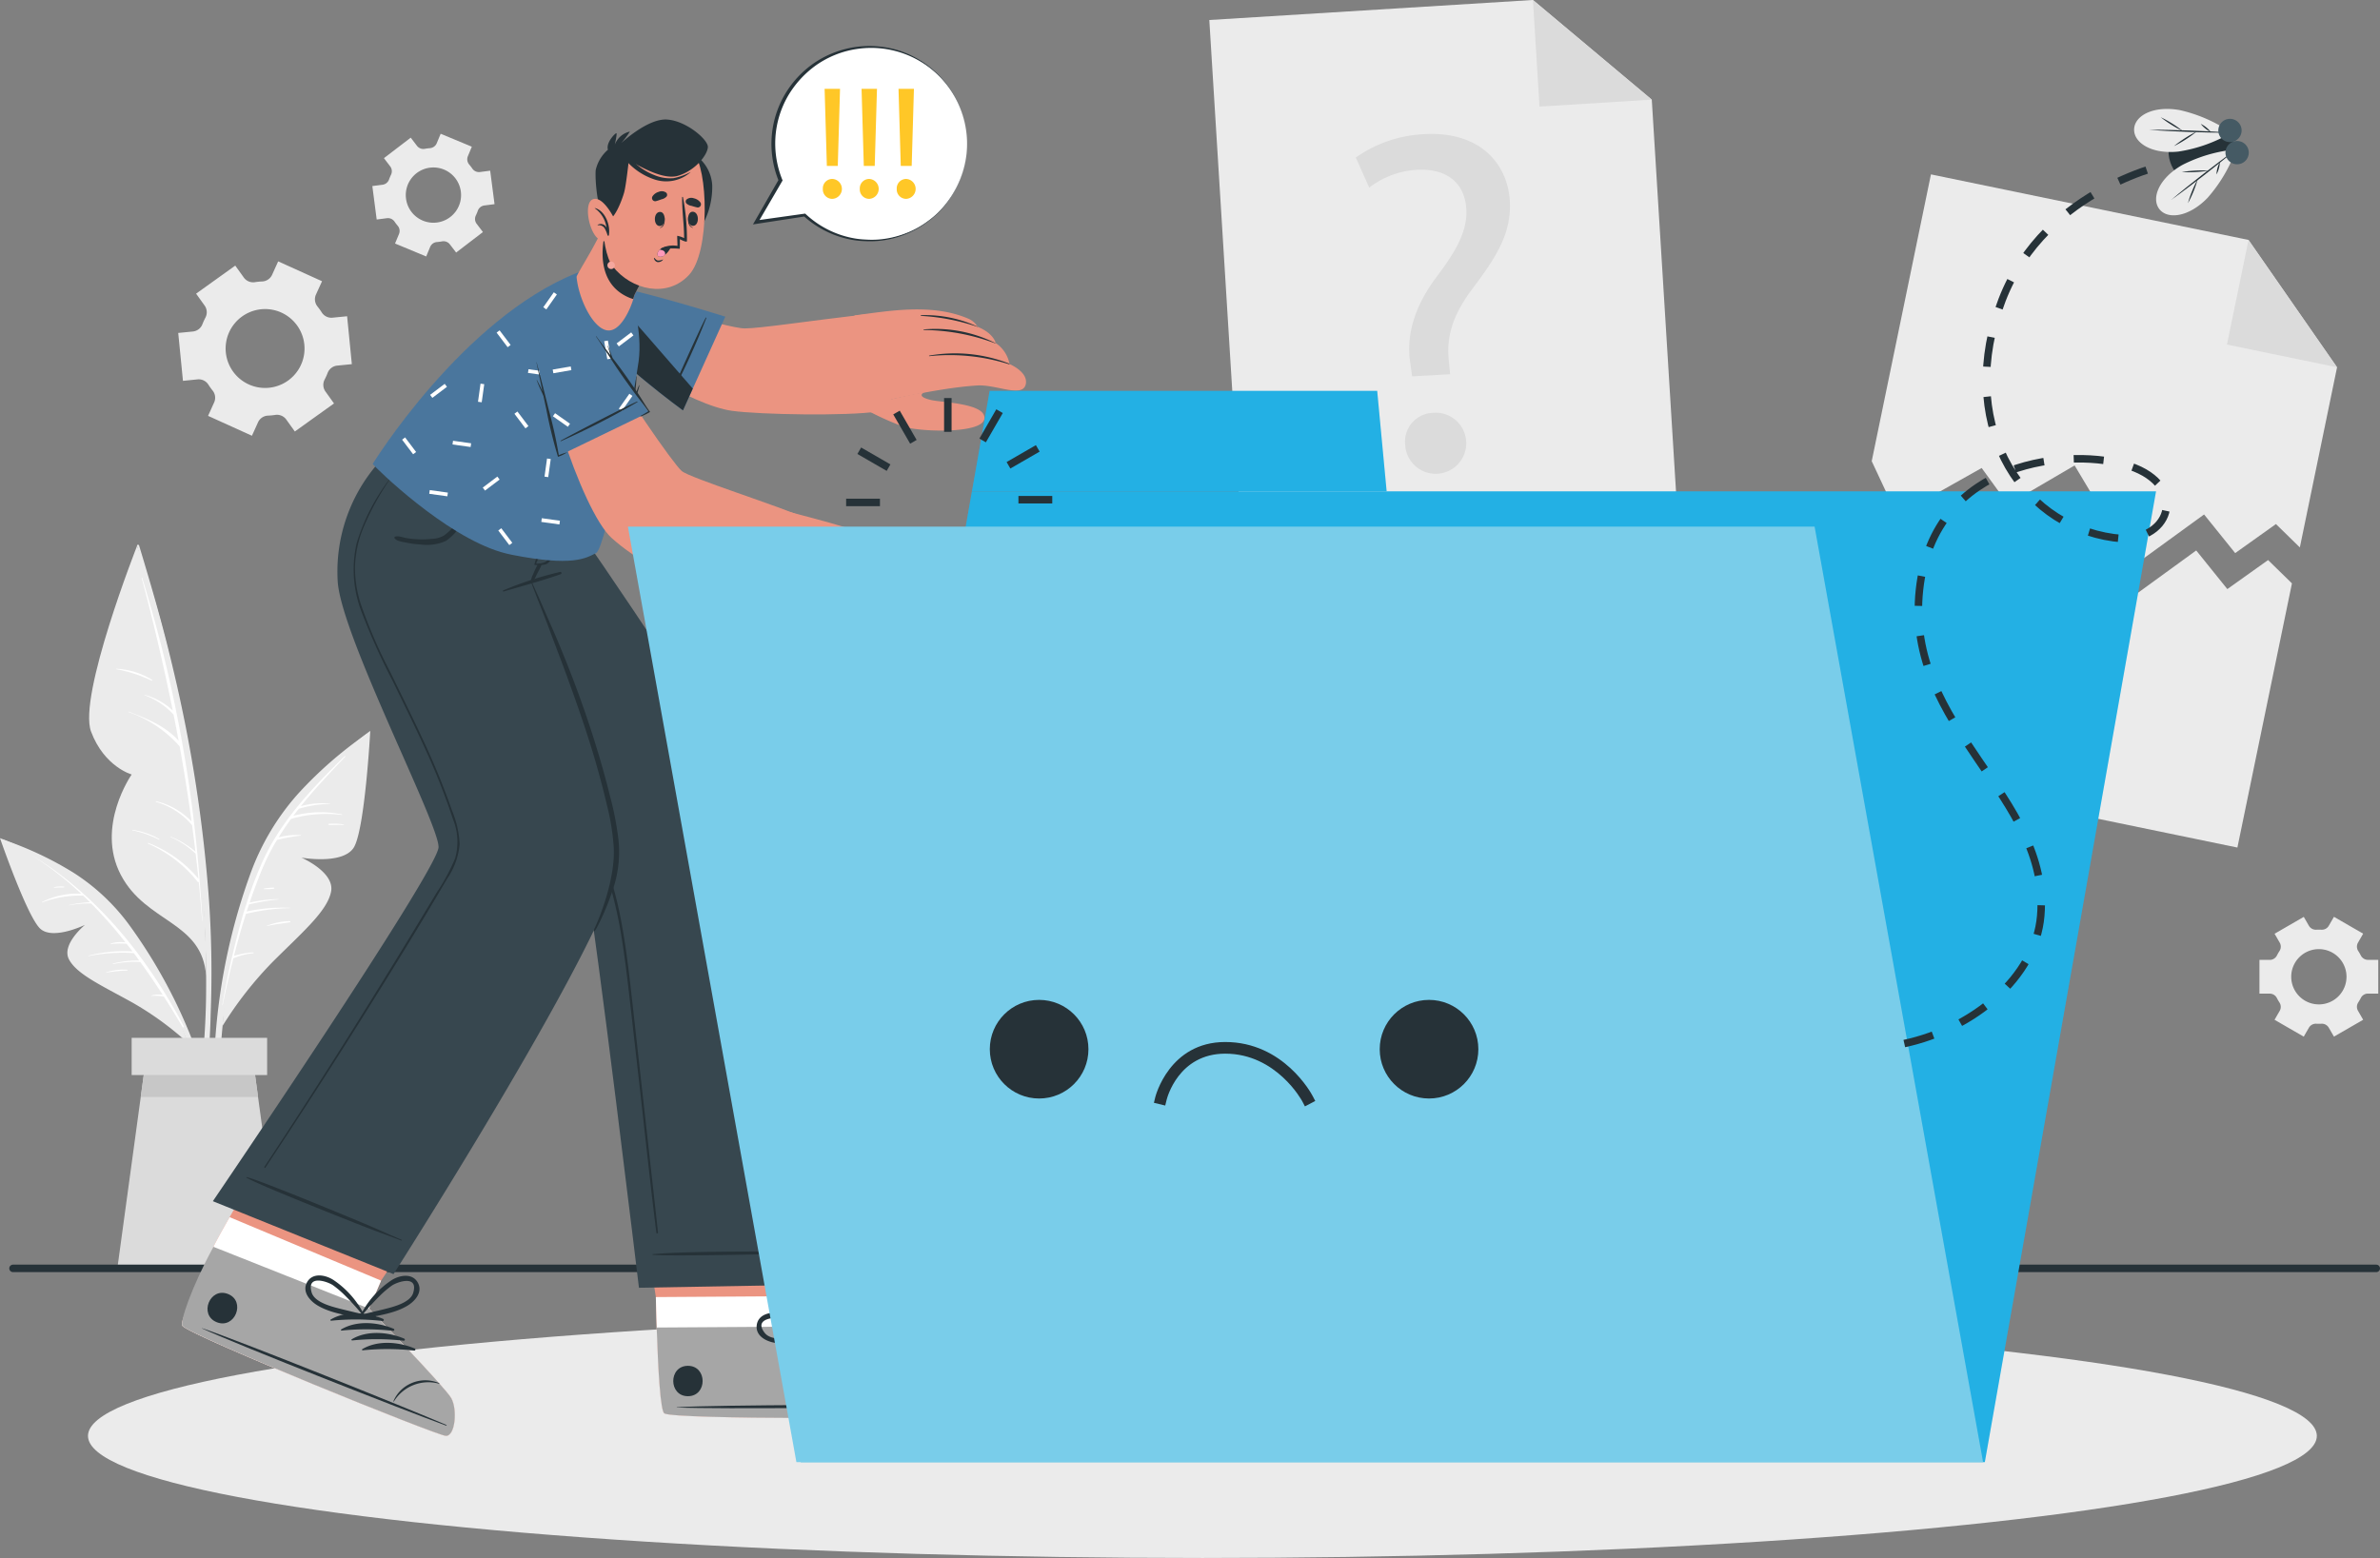 <svg xmlns="http://www.w3.org/2000/svg" width="317.809" height="208.098" viewBox="0 0 317.809 208.098">
  <rect x="0" y="0" width="317.809" height="208.098" fill="#808080" stroke="none"/>
  <g id="Group_20263" data-name="Group 20263" transform="translate(-566.559 -402.904)">
    <g id="Background_Complete" data-name="Background Complete" transform="translate(566.559 402.904)">
      <g id="Group_1" data-name="Group 1" transform="translate(241.656 23.302)">
        <path id="Path_1" data-name="Path 1" d="M609.359,126.4l-4.967,24.051L601.2,147.33l-5.441,3.878-4.155-5.159-9.324,6.778L574.316,139.5l-8.887,5.2-3.523-4.859-11.283,6.357-3.4-7.267,7.909-38.306,42.4,8.754Z" transform="translate(-538.942 -100.634)" fill="#ebebeb"/>
        <path id="Path_2" data-name="Path 2" d="M641.5,117.5l11.822,17.005-14.706-3.036Z" transform="translate(-582.901 -108.749)" fill="#dbdbdb"/>
        <path id="Path_3" data-name="Path 3" d="M595.657,195.215,588.373,230.5l-57.11-11.788,7.229-35.007,3.4,7.267,11.284-6.357,3.523,4.859,8.887-5.2,7.963,13.322,9.324-6.778,4.155,5.159,5.44-3.878Z" transform="translate(-531.262 -140.595)" fill="#ebebeb"/>
      </g>
      <g id="Group_3" data-name="Group 3" transform="translate(161.481 0)">
        <path id="Path_4" data-name="Path 4" d="M439.6,129.521l-58.2,3.6-4.624-74.715,43.216-2.674,15.868,13.309Z" transform="translate(-376.774 -55.734)" fill="#ebebeb"/>
        <path id="Path_5" data-name="Path 5" d="M460.045,55.734l15.868,13.309-14.987.928Z" transform="translate(-416.83 -55.734)" fill="#dbdbdb"/>
        <g id="Group_2" data-name="Group 2" transform="translate(19.567 17.893)">
          <path id="Path_6" data-name="Path 6" d="M421.992,122.588l-.225-1.685c-.587-3.493.37-7.4,3.405-11.487,2.736-3.614,4.221-6.244,4.057-9.173-.186-3.32-2.392-5.417-6.5-5.252a11.587,11.587,0,0,0-6.461,2.386l-1.792-4.014a17.094,17.094,0,0,1,9.162-3.125c7.486-.419,11.129,4.013,11.407,8.96.248,4.427-2.047,7.754-4.963,11.64-2.674,3.545-3.555,6.467-3.175,9.776l.16,1.689Zm-.922,9.193a3.855,3.855,0,0,1,3.676-4.319,4.08,4.08,0,1,1-3.676,4.319Z" transform="translate(-414.478 -90.211)" fill="#dbdbdb"/>
        </g>
      </g>
      <g id="Group_4" data-name="Group 4" transform="translate(23.809 17.866)">
        <path id="Path_7" data-name="Path 7" d="M130.691,125.652,124.834,123l-.812,1.794a1.529,1.529,0,0,1-1.335.89,8.883,8.883,0,0,0-.958.094,1.527,1.527,0,0,1-1.479-.612l-1.147-1.6-5.23,3.747,1.146,1.6a1.528,1.528,0,0,1,.1,1.6,8.952,8.952,0,0,0-.4.876,1.527,1.527,0,0,1-1.271.978l-1.96.193.632,6.4,1.966-.2a1.531,1.531,0,0,1,1.435.717c.085.133.173.263.266.392s.187.255.285.377a1.526,1.526,0,0,1,.218,1.582l-.818,1.807,5.857,2.656.816-1.8a1.528,1.528,0,0,1,1.336-.888,9.072,9.072,0,0,0,.953-.092,1.527,1.527,0,0,1,1.478.612l1.147,1.6,5.23-3.746-1.147-1.6a1.529,1.529,0,0,1-.1-1.6,8.887,8.887,0,0,0,.394-.873,1.529,1.529,0,0,1,1.271-.979l1.964-.195-.632-6.4-1.965.194a1.527,1.527,0,0,1-1.43-.716q-.128-.2-.268-.395t-.285-.378a1.531,1.531,0,0,1-.218-1.59Zm-3.322,5.921a5.268,5.268,0,1,1-7.35-1.217A5.264,5.264,0,0,1,127.368,131.573Z" transform="translate(-111.497 -105.955)" fill="#ebebeb"/>
        <path id="Path_8" data-name="Path 8" d="M652.9,291.713l-3.9,2.252.69,1.194a1.069,1.069,0,0,1-.038,1.123,6.214,6.214,0,0,0-.337.584,1.072,1.072,0,0,1-.952.592H646.98v4.507h1.379a1.072,1.072,0,0,1,.952.592,6.209,6.209,0,0,0,.337.584,1.069,1.069,0,0,1,.038,1.123l-.69,1.194,3.9,2.252.691-1.2a1.073,1.073,0,0,1,.994-.525q.165.009.332.008c.11,0,.221,0,.331-.008a1.069,1.069,0,0,1,.99.522l.695,1.2,3.9-2.252-.69-1.2a1.07,1.07,0,0,1,.039-1.123,6.3,6.3,0,0,0,.336-.581,1.071,1.071,0,0,1,.952-.592h1.379v-4.507h-1.379a1.071,1.071,0,0,1-.952-.591,6.17,6.17,0,0,0-.336-.581,1.071,1.071,0,0,1-.039-1.124l.69-1.2-3.9-2.252-.691,1.2a1.069,1.069,0,0,1-.991.523c-.11-.006-.222-.008-.334-.008s-.222,0-.332.008a1.074,1.074,0,0,1-.995-.524Zm2.017,4.308a3.691,3.691,0,1,1-3.693,3.689A3.688,3.688,0,0,1,654.915,296.021Z" transform="translate(-369.078 -187.112)" fill="#ebebeb"/>
        <path id="Path_9" data-name="Path 9" d="M166.55,90.681l-3.579,2.737.838,1.1a1.072,1.072,0,0,1,.107,1.118,6.238,6.238,0,0,0-.259.622,1.07,1.07,0,0,1-.867.71l-1.368.178.582,4.469,1.368-.178a1.071,1.071,0,0,1,1.02.464,6.233,6.233,0,0,0,.409.536,1.07,1.07,0,0,1,.183,1.109l-.53,1.274,4.16,1.729.53-1.279a1.073,1.073,0,0,1,.918-.648q.164-.013.33-.035t.328-.051a1.068,1.068,0,0,1,1.049.389l.844,1.1,3.579-2.737-.84-1.1a1.071,1.071,0,0,1-.106-1.119,6.117,6.117,0,0,0,.258-.62,1.072,1.072,0,0,1,.868-.709l1.368-.178-.582-4.469-1.368.178a1.072,1.072,0,0,1-1.02-.464,6.19,6.19,0,0,0-.408-.532,1.07,1.07,0,0,1-.184-1.109l.53-1.277-4.16-1.729-.531,1.277a1.071,1.071,0,0,1-.915.647c-.11.008-.221.02-.332.035s-.22.031-.328.051a1.073,1.073,0,0,1-1.054-.392Zm2.555,4.012a3.691,3.691,0,1,1-3.185,4.135A3.688,3.688,0,0,1,169.105,94.692Z" transform="translate(-135.512 -90.16)" fill="#ebebeb"/>
      </g>
      <g id="Group_10" data-name="Group 10" transform="translate(0 72.761)">
        <g id="Group_5" data-name="Group 5" transform="translate(11.902)">
          <path id="Path_10" data-name="Path 10" d="M110.706,258.652a141.981,141.981,0,0,0-.207-15.068,191.893,191.893,0,0,0-4.721-30.7c-1.316-5.681-2.937-11.266-4.626-16.845-.051-.168-.32-.121-.273.055,5.223,19.666,9.508,39.962,9.213,60.406-.082,5.722-.745,11.341-1.288,17.026-.015.152.236.213.27.057A85.429,85.429,0,0,0,110.706,258.652Z" transform="translate(-94.48 -195.935)" fill="#ebebeb"/>
          <path id="Path_11" data-name="Path 11" d="M94.953,196.242s-7.912,20.083-6.141,24.8,5.423,5.728,5.423,5.728-4.841,6.912-1.458,13.394,10.9,6.176,11.4,13.526C104.177,253.693,104.6,222.96,94.953,196.242Z" transform="translate(-88.554 -196.083)" fill="#ebebeb"/>
          <path id="Path_12" data-name="Path 12" d="M108.173,244.926a.155.155,0,0,0-.008-.105,183.943,183.943,0,0,0-7.675-40.4c-.012-.039-.076-.026-.065.014q2.351,8.812,4.154,17.72a8.738,8.738,0,0,0-3.777-2.106.022.022,0,0,0-.015.04,10,10,0,0,1,3.9,2.606q.347,1.745.673,3.494c-1.768-1.976-4.221-2.957-6.674-3.889a.029.029,0,0,0-.019.054,16.118,16.118,0,0,1,6.832,4.583q.905,5,1.589,10.032a9.567,9.567,0,0,0-4.719-2.7c-.055-.013-.086.068-.03.084a9.967,9.967,0,0,1,4.785,3.065.132.132,0,0,0,.03.022q.237,1.77.447,3.545a12.184,12.184,0,0,0-3.307-1.994c-.032-.013-.049.037-.018.05a11.374,11.374,0,0,1,3.312,2.192c.014.013.028.011.042.017.132,1.125.263,2.25.377,3.377a16.076,16.076,0,0,0-6.711-4.792c-.052-.02-.078.059-.029.081A17.485,17.485,0,0,1,107.883,245a.147.147,0,0,0,.167.052q.256,2.592.451,5.193c0,.023.041.026.039,0Q108.39,247.587,108.173,244.926Z" transform="translate(-93.41 -200.005)" fill="#fff"/>
          <path id="Path_13" data-name="Path 13" d="M100.315,229.335a9.893,9.893,0,0,0-4.754-1.482c-.039,0-.043.054,0,.06a18.829,18.829,0,0,1,4.7,1.535C100.325,229.477,100.374,229.376,100.315,229.335Z" transform="translate(-91.909 -211.288)" fill="#fff"/>
          <path id="Path_14" data-name="Path 14" d="M103.261,270.548a10.01,10.01,0,0,0-3.568-1.22c-.044-.007-.047.06,0,.067a13.376,13.376,0,0,1,3.53,1.238C103.267,270.657,103.307,270.576,103.261,270.548Z" transform="translate(-93.895 -231.238)" fill="#fff"/>
        </g>
        <g id="Group_6" data-name="Group 6" transform="translate(28.553 24.863)">
          <path id="Path_15" data-name="Path 15" d="M141.013,244.632a53.762,53.762,0,0,0-9.158,8.006,32.882,32.882,0,0,0-6.423,10.892,81.428,81.428,0,0,0-4.784,26.05,63.27,63.27,0,0,0,1.411,14.65.139.139,0,0,0,.273-.051,82.167,82.167,0,0,1,.144-25.609c1.36-8.308,3.494-17.347,8.776-24.1,2.876-3.677,6.461-6.569,10.005-9.558C141.443,244.756,141.2,244.5,141.013,244.632Z" transform="translate(-120.638 -244.204)" fill="#ebebeb"/>
          <path id="Path_16" data-name="Path 16" d="M122.9,283.236a49.227,49.227,0,0,1,6.676-8.533c3.958-3.957,7.292-6.77,7.806-9.387s-3.965-4.545-3.965-4.545,5.478.983,6.977-1.315,2.222-15.613,2.222-15.613-9.965,7.115-14.608,17.088S122.9,283.236,122.9,283.236Z" transform="translate(-121.726 -243.843)" fill="#ebebeb"/>
          <path id="Path_17" data-name="Path 17" d="M139.126,250.373c-4.193,4.118-8.413,8.507-10.882,13.917a53.424,53.424,0,0,0-2.2,5.738s0,.006,0,.009c-.127.394-.256.786-.376,1.183a.148.148,0,0,0-.02.064,112.946,112.946,0,0,0-2.83,12.3c-.005.027.035.04.04.013.43-2.077.9-4.175,1.432-6.267a.147.147,0,0,0,.059-.011,8.718,8.718,0,0,1,2.615-.664c.06-.005.055-.109-.006-.106a9.807,9.807,0,0,0-2.587.472c.483-1.885,1.008-3.766,1.6-5.62a27.814,27.814,0,0,1,5.91-.773c.02,0,.024-.031,0-.032a22.346,22.346,0,0,0-5.811.493c.1-.318.21-.634.316-.951a29.919,29.919,0,0,1,3.933-.666c.024,0,.022-.043,0-.043a19.094,19.094,0,0,0-3.851.468c.542-1.6,1.128-3.185,1.778-4.726a28.632,28.632,0,0,1,1.881-3.653,24.066,24.066,0,0,1,3.19-.569c.031,0,.027-.051,0-.053a8.6,8.6,0,0,0-2.983.295c.524-.847,1.075-1.676,1.664-2.479h0a16.866,16.866,0,0,1,6.786-.525c.039.007.054-.059.015-.069a14.288,14.288,0,0,0-6.5.186c.236-.314.478-.624.722-.933a14.826,14.826,0,0,1,4.175-.656.023.023,0,0,0,0-.046,10.9,10.9,0,0,0-3.893.346c1.848-2.3,3.888-4.451,5.906-6.583C139.3,250.333,139.226,250.276,139.126,250.373Z" transform="translate(-121.684 -246.96)" fill="#fff"/>
          <path id="Path_18" data-name="Path 18" d="M152.143,267.815a9.1,9.1,0,0,0-1.981-.069.072.072,0,0,0,.007.141c.656.019,1.311-.03,1.968.006A.039.039,0,0,0,152.143,267.815Z" transform="translate(-134.812 -255.326)" fill="#fff"/>
          <path id="Path_19" data-name="Path 19" d="M137.354,292.8a8.978,8.978,0,0,0-3.071.617c-.024.009-.01.049.015.044,1.015-.241,2.04-.339,3.065-.509A.077.077,0,0,0,137.354,292.8Z" transform="translate(-127.195 -267.39)" fill="#fff"/>
          <path id="Path_20" data-name="Path 20" d="M134.833,284.194a6.513,6.513,0,0,0-1.3.118.04.04,0,0,0,0,.078,6.541,6.541,0,0,0,1.306-.061A.068.068,0,0,0,134.833,284.194Z" transform="translate(-126.824 -263.251)" fill="#fff"/>
        </g>
        <g id="Group_7" data-name="Group 7" transform="translate(0 39.193)">
          <path id="Path_21" data-name="Path 21" d="M66.407,271.884a45.273,45.273,0,0,1,9.262,4.362,27.677,27.677,0,0,1,7.716,7.331,68.521,68.521,0,0,1,9.893,19.976,53.274,53.274,0,0,1,2.245,12.182.117.117,0,0,1-.234.021,69.177,69.177,0,0,0-6.035-20.691c-3.021-6.409-6.838-13.231-12.672-17.474a56.186,56.186,0,0,0-10.307-5.423C66.088,272.083,66.22,271.819,66.407,271.884Z" transform="translate(-65.891 -271.657)" fill="#ebebeb"/>
          <path id="Path_22" data-name="Path 22" d="M90.681,298.779a41.474,41.474,0,0,0-7.375-5.363c-4.118-2.288-7.466-3.793-8.487-5.792s2.158-4.594,2.158-4.594-4.206,2.062-5.95.548-5.407-12.122-5.407-12.122,9.709,3.454,15.772,10.452S90.681,298.779,90.681,298.779Z" transform="translate(-65.62 -271.456)" fill="#ebebeb"/>
          <path id="Path_23" data-name="Path 23" d="M94.194,298.753c-4.856-9.114-11.335-17.36-20.214-22.8a0,0,0,0,0,0,.006,44.607,44.607,0,0,1,6.5,5.085,10.291,10.291,0,0,0-5.22,1.1.03.03,0,0,0,.026.055,14.3,14.3,0,0,1,5.371-.908.108.108,0,0,0,.061-.023q.473.448.934.909a16.517,16.517,0,0,0-2.789.37.02.02,0,0,0,.008.038,14.251,14.251,0,0,1,2.946-.243,60.986,60.986,0,0,1,4.579,5.2,4.657,4.657,0,0,0-1.95.142.038.038,0,0,0,.014.074,10.43,10.43,0,0,1,2.082-.029c.266.338.535.674.8,1.017a18.834,18.834,0,0,0-5.893.573.023.023,0,0,0,.009.045,23.727,23.727,0,0,1,6.052-.393c.248.328.482.666.725,1a12.779,12.779,0,0,0-3.508.4c-.044.011-.032.08.013.07a13.419,13.419,0,0,1,3.631-.283c1.045,1.439,2.045,2.91,3.006,4.4a3.277,3.277,0,0,0-1.539.092.022.022,0,0,0,.008.043,6.7,6.7,0,0,1,1.666.078q1.3,2.019,2.5,4.073C94.072,298.96,94.258,298.873,94.194,298.753Z" transform="translate(-69.639 -273.618)" fill="#fff"/>
          <path id="Path_24" data-name="Path 24" d="M95.75,305.3a7.532,7.532,0,0,0-2.821.345c-.026.008-.02.047.008.042a21.827,21.827,0,0,1,2.805-.288A.05.05,0,0,0,95.75,305.3Z" transform="translate(-78.749 -287.725)" fill="#fff"/>
          <path id="Path_25" data-name="Path 25" d="M80.827,283.9a4.84,4.84,0,0,0-1.3.076c-.051.008-.035.082.015.077.428-.046.85-.03,1.278-.042A.055.055,0,0,0,80.827,283.9Z" transform="translate(-72.294 -277.433)" fill="#fff"/>
        </g>
        <g id="Group_9" data-name="Group 9" transform="translate(15.668 65.861)">
          <g id="Group_8" data-name="Group 8" transform="translate(0 2.036)">
            <path id="Path_26" data-name="Path 26" d="M117.726,355.524H95.81l3.125-22.891.8-5.869H113.8l.8,5.869Z" transform="translate(-95.81 -326.764)" fill="#dbdbdb"/>
            <path id="Path_27" data-name="Path 27" d="M117.5,332.633H101.831l.8-5.869H116.7Z" transform="translate(-98.706 -326.764)" fill="#c7c7c7"/>
          </g>
          <rect id="Rectangle_1" data-name="Rectangle 1" width="18.092" height="4.971" transform="translate(1.912)" fill="#dbdbdb"/>
        </g>
      </g>
    </g>
    <g id="Floor" transform="translate(568.295 572.321)">
      <line id="Line_1" data-name="Line 1" x2="315.573" transform="translate(0)" fill="none" stroke="#263238" stroke-linecap="round" stroke-linejoin="round" stroke-width="1"/>
    </g>
    <g id="Shadow" transform="translate(578.308 578.39)">
      <g id="Group_14" data-name="Group 14" transform="translate(0 0)">
        <ellipse id="Ellipse_981" data-name="Ellipse 981" cx="148.812" cy="16.306" rx="148.812" ry="16.306" fill="#ebebeb"/>
      </g>
    </g>
    <g id="Character" transform="translate(590.867 418.862)">
      <g id="Group_57" data-name="Group 57" transform="translate(0 0)">
        <g id="Group_30" data-name="Group 30" transform="translate(0 43.853)">
          <g id="Group_21" data-name="Group 21" transform="translate(26.395 9.456)">
            <g id="Group_18" data-name="Group 18" transform="translate(34.062 85.34)">
              <path id="Path_2093" data-name="Path 2093" d="M270.106,388.126c-1.21.41-35.884.531-37.209-.3-.5-.312-.817-5.362-1.021-11.473-.044-1.32-.082-2.683-.112-4.067l-2.812-18.494,23.18-.149,2.188,18.5-.089,4.069s13.3,5.891,14.652,6.959S271.316,387.716,270.106,388.126Z" transform="translate(-228.952 -353.643)" fill="#eb9481"/>
              <path id="Path_2094" data-name="Path 2094" d="M272.712,405.271c-1.21.41-35.884.531-37.209-.3-.612-.383-.947-7.757-1.133-15.54l22.556-.145-.089,4.069s13.3,5.891,14.652,6.959S273.923,404.862,272.712,405.271Z" transform="translate(-231.558 -370.789)" fill="#fff"/>
              <g id="Group_17" data-name="Group 17" transform="translate(2.924 16.516)">
                <path id="Path_2095" data-name="Path 2095" d="M272.816,409.043c-1.21.41-35.884.531-37.209-.3-.5-.312-.817-5.362-1.021-11.473l22.355-.143s13.3,5.891,14.652,6.959S274.026,408.633,272.816,409.043Z" transform="translate(-234.586 -391.076)" fill="#a6a6a6"/>
                <g id="Group_16" data-name="Group 16" transform="translate(2.217)">
                  <g id="Group_15" data-name="Group 15" transform="translate(0 6.621)">
                    <path id="Path_2096" data-name="Path 2096" d="M274.787,417.363c-5.813-.122-29.271-.067-35.026.254-.047,0-.047.035,0,.037,5.759.247,29.215,0,35.026-.2C274.91,417.454,274.909,417.365,274.787,417.363Z" transform="translate(-239.276 -407.402)" fill="#263238"/>
                    <path id="Path_2097" data-name="Path 2097" d="M297.175,408.145a4.67,4.67,0,0,0-3.472,1.432,4.524,4.524,0,0,0-1.288,3.108c0,.034.065.035.07,0a5.4,5.4,0,0,1,4.69-4.466A.037.037,0,0,0,297.175,408.145Z" transform="translate(-264.619 -402.995)" fill="#263238"/>
                    <path id="Path_2098" data-name="Path 2098" d="M276.008,398.226c-2.327-.024-5.021.806-6.46,2.714-.056.074.05.152.119.116a32.169,32.169,0,0,1,6.382-2.544A.146.146,0,0,0,276.008,398.226Z" transform="translate(-253.614 -398.225)" fill="#263238"/>
                    <path id="Path_2099" data-name="Path 2099" d="M279.474,399.563c-2.327-.024-5.021.807-6.46,2.714-.056.074.05.152.119.116a32.152,32.152,0,0,1,6.382-2.545A.146.146,0,0,0,279.474,399.563Z" transform="translate(-255.28 -398.868)" fill="#263238"/>
                    <path id="Path_2100" data-name="Path 2100" d="M282.939,400.9c-2.327-.024-5.021.806-6.46,2.714-.056.074.05.152.119.116a32.17,32.17,0,0,1,6.382-2.545A.146.146,0,0,0,282.939,400.9Z" transform="translate(-256.947 -399.511)" fill="#263238"/>
                    <path id="Path_2101" data-name="Path 2101" d="M286.4,402.237c-2.327-.024-5.021.807-6.46,2.714-.056.074.05.152.119.116a32.129,32.129,0,0,1,6.382-2.544A.146.146,0,0,0,286.4,402.237Z" transform="translate(-258.614 -400.154)" fill="#263238"/>
                    <path id="Path_2102" data-name="Path 2102" d="M240.8,407.259c-2.61.017-2.589,4.073.026,4.057S243.419,407.242,240.8,407.259Z" transform="translate(-238.858 -402.571)" fill="#263238"/>
                  </g>
                  <path id="Path_2103" data-name="Path 2103" d="M281.736,385.872c-1.181-.973-2.661-.013-3.384,1a12.207,12.207,0,0,0-2.094,5.956.062.062,0,0,0,.073.066.284.284,0,0,0,.419.186c1.652-1.152,3.562-2.178,4.811-3.8C282.292,388.335,282.853,386.792,281.736,385.872Zm-2.837,4.955c-.8.586-1.622,1.129-2.4,1.745a36.506,36.506,0,0,1,1.3-3.452,13.128,13.128,0,0,1,.844-1.573c.5-.77,2.779-2.722,3.02-.193C281.8,388.75,279.851,390.128,278.9,390.827Z" transform="translate(-256.849 -385.468)" fill="#263238"/>
                  <path id="Path_2104" data-name="Path 2104" d="M262.808,397.627c2.027.3,4.114-.28,6.1-.6a.283.283,0,0,0,.173-.424.061.061,0,0,0,.007-.1,12.208,12.208,0,0,0-5.638-2.842c-1.226-.231-2.958.1-3.135,1.623C260.151,396.726,261.625,397.449,262.808,397.627Zm-1.41-1.319c-1.581-1.99,1.413-2.161,2.31-1.955a13.093,13.093,0,0,1,1.7.548,36.513,36.513,0,0,1,3.33,1.587c-.987.095-1.957.274-2.939.405C264.627,397.05,262.27,397.405,261.4,396.307Z" transform="translate(-249.175 -389.38)" fill="#263238"/>
                </g>
              </g>
            </g>
            <g id="Group_20" data-name="Group 20">
              <path id="Path_2105" data-name="Path 2105" d="M163.318,189.2s26.919,45.794,27.64,49.009c1.108,4.94,6.979,53.732,6.979,53.732l28.01-.5s-4.827-43.019-9.4-57.191c-3.293-10.208-27.05-44.065-27.05-44.065Z" transform="translate(-163.318 -189.203)" fill="#37474f"/>
              <g id="Group_19" data-name="Group 19" transform="translate(4.499 4.179)">
                <path id="Path_2106" data-name="Path 2106" d="M257.156,377.882c-4.023-.029-18.276-.189-23.63.31-.041,0-.04.072,0,.077,1.843.265,19.611-.147,23.631-.276A.056.056,0,1,0,257.156,377.882Z" transform="translate(-201.575 -284.119)" fill="#263238"/>
                <path id="Path_2107" data-name="Path 2107" d="M172.083,197.279c1.764,2.767,3.625,5.476,5.428,8.218s3.6,5.492,5.377,8.255q5.319,8.283,10.39,16.717a50.981,50.981,0,0,1,4.2,8.163,49.915,49.915,0,0,1,2.363,8.789c.549,3.006.91,6.041,1.252,9.075q.545,4.846,1.082,9.693l2.214,19.833q.136,1.217.261,2.434c.012.119-.2.143-.216.023-.824-6.569-1.509-13.158-2.258-19.736l-1.118-9.824c-.347-3.045-.676-6.093-1.148-9.123a60.326,60.326,0,0,0-1.973-8.818,42.518,42.518,0,0,0-3.872-8.57c-3.246-5.6-6.681-11.1-10.117-16.589-3.466-5.535-6.96-11.056-10.585-16.494-.447-.672-.9-1.339-1.363-2C171.96,197.274,172.049,197.225,172.083,197.279Z" transform="translate(-171.988 -197.255)" fill="#263238"/>
              </g>
            </g>
          </g>
          <g id="Group_29" data-name="Group 29">
            <g id="Group_25" data-name="Group 25" transform="translate(0 87.231)">
              <path id="Path_2108" data-name="Path 2108" d="M147.678,383.815c-1.277-.078-34.25-13.438-35.169-14.7a.461.461,0,0,1-.05-.244c.006-1.134,2.289-5.1,4.2-10.31.12-.333.97-1.878,2.152-3.962,3.247-5.723,8.992-15.529,8.992-15.529l21.552,8.564-10.316,15.443-1.606,3.737s10.115,10.453,10.969,11.949S148.95,383.888,147.678,383.815Z" transform="translate(-112.458 -339.066)" fill="#eb9481"/>
              <path id="Path_2109" data-name="Path 2109" d="M147.678,398.208c-1.277-.078-34.25-13.438-35.169-14.7a.461.461,0,0,1-.05-.244c.006-1.134,2.289-5.1,4.2-10.31.12-.333.97-1.878,2.152-3.962l20.229,8.477-1.606,3.737s10.115,10.453,10.969,11.949S148.95,398.281,147.678,398.208Z" transform="translate(-112.458 -353.459)" fill="#fff"/>
              <g id="Group_24" data-name="Group 24" transform="translate(0 19.492)">
                <path id="Path_2110" data-name="Path 2110" d="M147.676,401.879c-1.276-.074-34.25-13.436-35.167-14.7-.35-.478,1.124-4.982,4.145-10.551l20.777,8.253s10.115,10.45,10.972,11.947S148.951,401.953,147.676,401.879Z" transform="translate(-112.459 -376.625)" fill="#a6a6a6"/>
                <g id="Group_23" data-name="Group 23" transform="translate(2.668 3.828)">
                  <g id="Group_22" data-name="Group 22" transform="translate(0 2.319)">
                    <path id="Path_2111" data-name="Path 2111" d="M150.2,410.485c-5.342-2.294-27.108-11.043-32.563-12.9-.044-.015-.056.015-.014.034,5.246,2.39,27.081,10.962,32.541,12.959C150.283,410.616,150.316,410.534,150.2,410.485Z" transform="translate(-117.6 -392.851)" fill="#263238"/>
                    <path id="Path_2112" data-name="Path 2112" d="M172.951,411.366a4.668,4.668,0,0,0-3.755.024,4.526,4.526,0,0,0-2.36,2.4c-.011.033.047.057.065.026a5.4,5.4,0,0,1,6.024-2.38A.036.036,0,0,0,172.951,411.366Z" transform="translate(-141.283 -399.3)" fill="#263238"/>
                    <path id="Path_2113" data-name="Path 2113" d="M157.667,394.482c-2.148-.9-4.957-1.136-7.006.093-.079.047-.011.159.066.152a32.18,32.18,0,0,1,6.871.036A.146.146,0,0,0,157.667,394.482Z" transform="translate(-133.486 -391)" fill="#263238"/>
                    <path id="Path_2114" data-name="Path 2114" d="M160.378,397.022c-2.148-.9-4.957-1.136-7.007.092-.079.048-.01.16.067.152a32.171,32.171,0,0,1,6.87.036A.146.146,0,0,0,160.378,397.022Z" transform="translate(-134.79 -392.222)" fill="#263238"/>
                    <path id="Path_2115" data-name="Path 2115" d="M163.089,399.561c-2.148-.9-4.957-1.136-7.007.092-.079.048-.01.16.067.153a32.142,32.142,0,0,1,6.87.036A.146.146,0,0,0,163.089,399.561Z" transform="translate(-136.094 -393.444)" fill="#263238"/>
                    <path id="Path_2116" data-name="Path 2116" d="M165.8,402.1c-2.148-.9-4.957-1.136-7.006.093-.079.047-.011.159.067.152a32.176,32.176,0,0,1,6.87.036A.146.146,0,0,0,165.8,402.1Z" transform="translate(-137.398 -394.665)" fill="#263238"/>
                    <path id="Path_2117" data-name="Path 2117" d="M121.747,388.626c-2.426-.964-3.927,2.8-1.5,3.77S124.178,389.591,121.747,388.626Z" transform="translate(-118.28 -388.47)" fill="#263238"/>
                  </g>
                  <path id="Path_2118" data-name="Path 2118" d="M166.007,385.018c-.73-1.345-2.462-1.01-3.513-.339a12.208,12.208,0,0,0-4.175,4.737.061.061,0,0,0,.043.089c-.016.173.115.376.319.33,1.964-.447,4.119-.682,5.886-1.719C165.6,387.509,166.7,386.29,166.007,385.018Zm-4.489,3.529c-.961.243-1.927.438-2.878.717a36.524,36.524,0,0,1,2.5-2.712,13.16,13.16,0,0,1,1.373-1.141c.755-.526,3.6-1.481,2.871.954C164.983,387.708,162.663,388.256,161.519,388.547Z" transform="translate(-137.183 -384.045)" fill="#263238"/>
                  <path id="Path_2119" data-name="Path 2119" d="M145.841,388.022c1.765,1.042,3.919,1.284,5.881,1.738.2.047.335-.156.32-.329a.061.061,0,0,0,.043-.089,12.2,12.2,0,0,0-4.161-4.749c-1.049-.675-2.78-1.014-3.514.328C143.715,386.191,144.81,387.414,145.841,388.022Zm-.811-1.752c-.719-2.438,2.12-1.473,2.874-.946a13.165,13.165,0,0,1,1.369,1.145,36.518,36.518,0,0,1,2.491,2.72c-.95-.282-1.916-.48-2.876-.726C147.744,388.169,145.425,387.615,145.029,386.27Z" transform="translate(-130.391 -384.001)" fill="#263238"/>
                </g>
              </g>
            </g>
            <g id="Group_28" data-name="Group 28" transform="translate(4.117)">
              <path id="Path_2120" data-name="Path 2120" d="M144.514,281.355l-24.125-9.741s29.912-43.98,30.133-47.254c.2-2.9-12.942-28.132-13.46-35.486a21.96,21.96,0,0,1,7.462-17.891l24.887,10.579a21.673,21.673,0,0,1-6.764,6.541s12.763,29.167,12.039,38.135C173.959,235.254,144.514,281.355,144.514,281.355Z" transform="translate(-120.39 -170.983)" fill="#37474f"/>
              <g id="Group_27" data-name="Group 27" transform="translate(4.471 2.132)">
                <path id="Path_2121" data-name="Path 2121" d="M149.731,367.06c-3.489-1.5-2.466-1.119-5.972-2.58-1.715-.715-12.992-5.4-14.708-5.789a.04.04,0,0,0-.029.072c1.5.919,12.857,5.409,14.586,6.091,3.533,1.393,2.534.954,6.082,2.308A.055.055,0,0,0,149.731,367.06Z" transform="translate(-129.006 -263.408)" fill="#263238"/>
                <g id="Group_26" data-name="Group 26" transform="translate(34.251 8.729)">
                  <path id="Path_2122" data-name="Path 2122" d="M202.637,202.939a46.869,46.869,0,0,0-7.58,2.458.08.08,0,0,0,.052.151c2.544-.743,5.131-1.437,7.629-2.314A.156.156,0,0,0,202.637,202.939Z" transform="translate(-195.004 -197.214)" fill="#263238"/>
                  <path id="Path_2123" data-name="Path 2123" d="M203.127,200.854a11.1,11.1,0,0,0-.639,1.333,3.066,3.066,0,0,0-.327,1.118c0,.075.1.093.147.047a3.956,3.956,0,0,0,.625-1.054c.212-.411.433-.818.632-1.234C203.7,200.788,203.278,200.59,203.127,200.854Z" transform="translate(-198.447 -196.154)" fill="#263238"/>
                  <path id="Path_2124" data-name="Path 2124" d="M203.881,194.273c.153-.383.306-.765.467-1.145s.361-.781.5-1.184c.021-.064.122-.021.1.043-.152.384-.251.792-.373,1.187s-.252.79-.383,1.183c-.244.732-.542,1.459-.857,2.166a2.721,2.721,0,0,0,1.2-.208,2.156,2.156,0,0,0,.843-1.013c.219-.429.421-.867.647-1.291a9.146,9.146,0,0,0,.69-1.444c.021-.064.12-.021.1.043a16.672,16.672,0,0,1-1.326,3.069c-.229.38-.415.776-.837.925a3.5,3.5,0,0,1-1.42.095c-.058.016-.133-.021-.113-.092A24.372,24.372,0,0,1,203.881,194.273Z" transform="translate(-198.899 -191.912)" fill="#263238"/>
                </g>
                <path id="Path_2125" data-name="Path 2125" d="M202.476,205.773c.884,1.875,1.662,3.743,2.489,5.612.808,1.826,1.564,3.672,2.3,5.529,1.484,3.751,2.814,7.57,3.98,11.431q.866,2.866,1.589,5.773a42.08,42.08,0,0,1,1.152,5.9,15.588,15.588,0,0,1-.5,5.915,34.274,34.274,0,0,1-2.2,5.515c-.541,1.123-.727.971-.465.4.743-1.607,2.688-6.48,2.547-10.576a30.638,30.638,0,0,0-.92-5.843c-.456-1.961-.971-3.907-1.532-5.839-1.105-3.808-2.418-7.54-3.769-11.266-.757-2.088-1.569-4.154-2.337-6.238-.774-2.1-1.571-3.988-2.43-6.279A.05.05,0,0,1,202.476,205.773Z" transform="translate(-164.3 -189.836)" fill="#263238"/>
                <path id="Path_2126" data-name="Path 2126" d="M167.189,189.048c.432-.16,1.032.1,1.472.179a12.717,12.717,0,0,0,3.406.114,3.65,3.65,0,0,0,1.624-.429,8.153,8.153,0,0,0,2.07-2.2,12.6,12.6,0,0,0,1.615-2.834c.022-.061.11-.019.091.041-.182.578-.317,1.161-.547,1.727a10.948,10.948,0,0,1-.8,1.53,6.57,6.57,0,0,1-2.149,2.437,6.23,6.23,0,0,1-3.407.473,12.962,12.962,0,0,1-1.922-.256c-.457-.1-1.225-.169-1.516-.571A.141.141,0,0,1,167.189,189.048Z" transform="translate(-147.331 -179.304)" fill="#263238"/>
                <path id="Path_2127" data-name="Path 2127" d="M133.645,268.992q5.948-9,11.679-18.145,5.747-9.166,11.3-18.449a25.78,25.78,0,0,0,2.483-4.6,8,8,0,0,0-.294-5.249,88.519,88.519,0,0,0-3.7-9.364c-1.391-3.066-2.889-6.082-4.363-9.109a87.738,87.738,0,0,1-4.126-9.169,15.688,15.688,0,0,1-.649-9.265,27.019,27.019,0,0,1,4.372-8.485c.481-.686.97-1.365,1.453-2.049.037-.052.116.011.077.063a36.177,36.177,0,0,0-5.142,8.759,15.14,15.14,0,0,0-1,4.906,15.851,15.851,0,0,0,.784,5.017,66.114,66.114,0,0,0,3.953,9.107c1.468,3.031,2.975,6.042,4.39,9.1a96.823,96.823,0,0,1,3.85,9.4,13.215,13.215,0,0,1,1,4.453,9.7,9.7,0,0,1-1.664,4.6c-3.608,6.153-7.353,12.229-11.145,18.27q-5.709,9.1-11.629,18.057-.745,1.13-1.494,2.259C133.719,269.2,133.584,269.085,133.645,268.992Z" transform="translate(-131.23 -175.092)" fill="#263238"/>
              </g>
            </g>
          </g>
        </g>
        <g id="Group_56" data-name="Group 56" transform="translate(25.453)">
          <g id="Group_34" data-name="Group 34" transform="translate(27.555 22.075)">
            <path id="Path_2128" data-name="Path 2128" d="M216.939,133.825c2.246,4.931,13.593,11.725,18.908,12.455,3.823.525,15.434.706,19.415.1,4.663-.713,1.1-13.3-1.657-12.98-7.576.886-14.01,1.872-16.033,1.872-2.469,0-15.835-4.29-17.445-4.893C216.187,128.9,215.665,131.029,216.939,133.825Z" transform="translate(-215.426 -129.44)" fill="#eb9481"/>
            <g id="Group_32" data-name="Group 32">
              <g id="Group_31" data-name="Group 31">
                <path id="Path_2129" data-name="Path 2129" d="M216.181,134.709c2.843,4.208,12.3,11.088,12.3,11.088l1.311-2.907,4.342-9.609s-8.682-2.74-14.4-3.96a12.6,12.6,0,0,0-2.044-.291C214.045,128.833,213.729,131.089,216.181,134.709Z" transform="translate(-214.598 -129.018)" fill="#4a769d"/>
              </g>
              <path id="Path_2130" data-name="Path 2130" d="M216.181,134.709c2.843,4.208,12.3,11.088,12.3,11.088l1.311-2.907c-3.525-4.092-8.967-10.294-12.1-13.86C214.045,128.833,213.729,131.089,216.181,134.709Z" transform="translate(-214.598 -129.018)" fill="#263238"/>
              <path id="Path_2131" data-name="Path 2131" d="M238.057,147.911c.72-1.766,3.93-8.892,4.727-10.387.056-.1.134-.1.09.02a105.135,105.135,0,0,1-4.747,10.391C238.108,147.977,238.039,147.956,238.057,147.911Z" transform="translate(-225.881 -133.075)" fill="#263238"/>
            </g>
            <g id="Group_33" data-name="Group 33" transform="translate(36.79 3.295)">
              <path id="Path_2132" data-name="Path 2132" d="M285.487,136.17c4.612-.605,10.316-1.639,15.146.412a2.6,2.6,0,0,1,1.291,1.108c2.181.881,2.42,2.175,2.42,2.175a4.318,4.318,0,0,1,1.843,2.8s2.55,1.062,2.164,2.709c-.427,1.849-3.924,0-6.471.153-5.834.36-14.026,2.5-15.7,2.774Z" transform="translate(-285.487 -135.367)" fill="#eb9481"/>
              <path id="Path_2133" data-name="Path 2133" d="M304.723,147.05a26.269,26.269,0,0,1,10.629,1.089.046.046,0,0,0,.028-.087,19.874,19.874,0,0,0-10.662-1.081C304.637,146.987,304.637,147.053,304.723,147.05Z" transform="translate(-294.709 -140.809)" fill="#263238"/>
              <path id="Path_2134" data-name="Path 2134" d="M303.3,140.544a27.692,27.692,0,0,1,9.554,1.8c.016.005.031-.02.014-.029a17.836,17.836,0,0,0-9.566-1.852C303.2,140.471,303.193,140.542,303.3,140.544Z" transform="translate(-294.019 -137.793)" fill="#263238"/>
              <path id="Path_2135" data-name="Path 2135" d="M302.613,136.948a28.012,28.012,0,0,1,7.493,1.463c.017.005.03-.022.012-.029a16.7,16.7,0,0,0-7.514-1.533C302.5,136.846,302.5,136.942,302.613,136.948Z" transform="translate(-293.684 -136.08)" fill="#263238"/>
              <path id="Path_2136" data-name="Path 2136" d="M295.522,156.636c-.741.348-.564.74.854,1.068,1.434.336,7.309.425,7.1,2.477s-8.516,1.8-10.836,1.069a38.623,38.623,0,0,1-5.816-2.717C288.453,158.257,292.337,157.215,295.522,156.636Z" transform="translate(-286.131 -145.598)" fill="#eb9481"/>
            </g>
          </g>
          <g id="Group_37" data-name="Group 37" transform="translate(0 20.276)">
            <path id="Path_2137" data-name="Path 2137" d="M227.8,152.585c-.036.886-.123,1.789-.248,2.684.012-.032.026-.063.038-.1.173-.467.341-.947.551-1.4.011-.024.053-.018.048.011a7.72,7.72,0,0,1-.449,1.444c-.089.221-.18.441-.276.66-.064.4-.135.795-.216,1.184-.153.742-.854,3.9-1.014,4.433-.034.113-.167.087-.159-.038.038-.581.626-3.869.745-4.614a40.525,40.525,0,0,1,.925-4.284C227.757,152.538,227.8,152.554,227.8,152.585Z" transform="translate(-192.564 -138.54)" fill="#263238"/>
            <g id="Group_36" data-name="Group 36">
              <path id="Path_2138" data-name="Path 2138" d="M191.331,163.189c-1.385.714-3.17,1.82-11.213.236-.5-.1-1.008-.226-1.515-.376-7.543-2.266-16.59-11.136-17.1-11.761,0,0,11.98-19.426,27.306-25.532,1.894-.755,5.03.7,6.766,2.512.62.647,1.965,5.413,1.449,9.276S192.725,162.482,191.331,163.189Z" transform="translate(-161.502 -125.552)" fill="#4a769d"/>
              <g id="Group_35" data-name="Group 35" transform="translate(4.132 2.517)">
                <line id="Line_2" data-name="Line 2" x1="0.337" y2="2.42" transform="translate(24.289 9.298)" fill="none" stroke="#fff" stroke-width="0.5"/>
                <line id="Line_3" data-name="Line 3" x1="0.337" y2="2.42" transform="translate(19.065 22.526)" fill="none" stroke="#fff" stroke-width="0.5"/>
                <line id="Line_4" data-name="Line 4" x1="0.337" y2="2.419" transform="translate(10.184 12.529)" fill="none" stroke="#fff" stroke-width="0.5"/>
                <line id="Line_5" data-name="Line 5" x1="0.337" y2="2.42" transform="translate(27.712 21.855)" fill="none" stroke="#fff" stroke-width="0.5"/>
                <line id="Line_6" data-name="Line 6" x2="2.42" y2="0.337" transform="translate(16.645 10.813)" fill="none" stroke="#fff" stroke-width="0.5"/>
                <line id="Line_7" data-name="Line 7" x2="2.419" y2="0.337" transform="translate(6.566 20.37)" fill="none" stroke="#fff" stroke-width="0.5"/>
                <line id="Line_8" data-name="Line 8" x2="2.42" y2="0.337" transform="translate(18.423 30.714)" fill="none" stroke="#fff" stroke-width="0.5"/>
                <line id="Line_9" data-name="Line 9" x2="2.42" y2="0.337" transform="translate(3.459 26.956)" fill="none" stroke="#fff" stroke-width="0.5"/>
                <line id="Line_10" data-name="Line 10" x2="2.419" y2="0.337" transform="translate(24.55)" fill="none" stroke="#fff" stroke-width="0.5"/>
                <line id="Line_11" data-name="Line 11" x1="1.949" y2="1.473" transform="translate(19.672 3.311)" fill="none" stroke="#fff" stroke-width="0.5"/>
                <line id="Line_12" data-name="Line 12" x1="1.949" y2="1.473" transform="translate(3.69 12.718)" fill="none" stroke="#fff" stroke-width="0.5"/>
                <line id="Line_13" data-name="Line 13" x1="1.949" y2="1.473" transform="translate(23.642 16.967)" fill="none" stroke="#fff" stroke-width="0.5"/>
                <line id="Line_14" data-name="Line 14" x1="1.949" y2="1.473" transform="translate(10.721 25.103)" fill="none" stroke="#fff" stroke-width="0.5"/>
                <line id="Line_15" data-name="Line 15" x1="1.949" y2="1.473" transform="translate(28.594 5.847)" fill="none" stroke="#fff" stroke-width="0.5"/>
                <line id="Line_16" data-name="Line 16" x1="1.473" y1="1.949" transform="translate(28.8 13.33)" fill="none" stroke="#fff" stroke-width="0.5"/>
                <line id="Line_17" data-name="Line 17" x1="1.473" y1="1.949" transform="translate(0 19.825)" fill="none" stroke="#fff" stroke-width="0.5"/>
                <line id="Line_18" data-name="Line 18" x1="1.473" y1="1.949" transform="translate(25.299 27.556)" fill="none" stroke="#fff" stroke-width="0.5"/>
                <line id="Line_19" data-name="Line 19" x1="1.473" y1="1.949" transform="translate(12.62 5.525)" fill="none" stroke="#fff" stroke-width="0.5"/>
                <line id="Line_20" data-name="Line 20" x1="1.473" y1="1.949" transform="translate(12.844 31.956)" fill="none" stroke="#fff" stroke-width="0.5"/>
                <line id="Line_21" data-name="Line 21" x1="1.473" y1="1.949" transform="translate(15 16.364)" fill="none" stroke="#fff" stroke-width="0.5"/>
              </g>
            </g>
          </g>
          <g id="Group_49" data-name="Group 49" transform="translate(27.23)">
            <g id="Group_39" data-name="Group 39" transform="translate(0 13.873)">
              <g id="Group_38" data-name="Group 38">
                <path id="Path_2139" data-name="Path 2139" d="M218,127.5c-1.953-.363-3.794-4.406-4.025-7.125-.015-.186.914-1.667,1.958-3.519.629-1.127,1.3-2.4,1.835-3.6.107-.248.748.578.748.578l1.39,1.063,4.6,3.524a20.963,20.963,0,0,0-2.769,4.3,2.987,2.987,0,0,0-.166.516c-.007.024-.013.054-.025.087C221.275,124.329,219.883,127.853,218,127.5Z" transform="translate(-213.971 -113.214)" fill="#eb9481"/>
              </g>
              <path id="Path_2140" data-name="Path 2140" d="M224.782,123.9c-.007.024-.013.054-.025.087a5.238,5.238,0,0,1-.794-.3c-5.029-2.357-2.811-9.1-2.811-9.1l1.969.974,4.6,3.524a20.962,20.962,0,0,0-2.769,4.3A2.985,2.985,0,0,0,224.782,123.9Z" transform="translate(-217.191 -113.875)" fill="#263238"/>
            </g>
            <g id="Group_48" data-name="Group 48" transform="translate(1.516)">
              <path id="Path_2141" data-name="Path 2141" d="M244.418,95.582a5.258,5.258,0,0,1,2.313,4.053,10.463,10.463,0,0,1-1.258,5.223C245.232,104.949,244.418,95.582,244.418,95.582Z" transform="translate(-230.133 -90.86)" fill="#263238"/>
              <g id="Group_40" data-name="Group 40" transform="translate(1.916 2.49)">
                <path id="Path_2142" data-name="Path 2142" d="M221.548,94.859c-1.382,2.727-1.311,11.314.414,13.527,2.5,3.208,7.319,4.313,10.227,1.142,2.819-3.074,2.53-14.263.536-16.349C229.787,90.107,223.589,90.83,221.548,94.859Z" transform="translate(-220.583 -91.28)" fill="#eb9481"/>
              </g>
              <path id="Path_2143" data-name="Path 2143" d="M222.87,124.012v0" transform="translate(-219.768 -104.534)" fill="none" stroke="#f5a79e" stroke-linecap="round" stroke-linejoin="round"/>
              <g id="Group_45" data-name="Group 45" transform="translate(8.55 9.59)">
                <g id="Group_41" data-name="Group 41" transform="translate(0.39 2.757)">
                  <path id="Path_2144" data-name="Path 2144" d="M236,111.427c-.005-.022-.045.029-.044.052.032.585-.03,1.26-.554,1.467-.017.006-.014.036.006.033C236.048,112.873,236.121,111.975,236,111.427Z" transform="translate(-234.729 -110.827)" fill="#263238"/>
                  <path id="Path_2145" data-name="Path 2145" d="M234.849,110.276c-.942-.049-.973,1.84-.1,1.886S235.639,110.318,234.849,110.276Z" transform="translate(-234.118 -110.275)" fill="#263238"/>
                </g>
                <g id="Group_42" data-name="Group 42" transform="translate(4.814 2.732)">
                  <path id="Path_2146" data-name="Path 2146" d="M242.688,111.385c0-.022.045.029.044.052-.027.585.039,1.26.565,1.462.017.006.014.035-.005.032C242.648,112.831,242.568,111.934,242.688,111.385Z" transform="translate(-242.641 -110.781)" fill="#263238"/>
                  <path id="Path_2147" data-name="Path 2147" d="M243.236,110.227c.942-.057.986,1.833.113,1.885S242.445,110.274,243.236,110.227Z" transform="translate(-242.656 -110.226)" fill="#263238"/>
                </g>
                <path id="Path_2148" data-name="Path 2148" d="M233.9,106.282a7.377,7.377,0,0,0,.736-.246,1.254,1.254,0,0,0,.7-.394.4.4,0,0,0-.057-.485.991.991,0,0,0-1-.118,1.455,1.455,0,0,0-.849.617A.426.426,0,0,0,233.9,106.282Z" transform="translate(-233.366 -104.962)" fill="#263238"/>
                <path id="Path_2149" data-name="Path 2149" d="M243.593,107.938a7.419,7.419,0,0,1-.748-.207,1.253,1.253,0,0,1-.722-.356.4.4,0,0,1,.031-.487.991.991,0,0,1,.989-.17,1.452,1.452,0,0,1,.88.57A.426.426,0,0,1,243.593,107.938Z" transform="translate(-237.545 -105.78)" fill="#263238"/>
                <path id="Path_2150" data-name="Path 2150" d="M233.941,122.108c.138.14.275.331.487.351a1.537,1.537,0,0,0,.632-.137.021.021,0,0,1,.025.031.788.788,0,0,1-.748.306.622.622,0,0,1-.452-.525C233.876,122.1,233.92,122.088,233.941,122.108Z" transform="translate(-233.615 -113.205)" fill="#263238"/>
                <g id="Group_43" data-name="Group 43" transform="translate(1.189 0.746)">
                  <path id="Path_2151" data-name="Path 2151" d="M238.193,112.054s.025.876-.019,1.283a8.547,8.547,0,0,0-2.389.086c-.185.04-.167-.11.047-.209a3.489,3.489,0,0,1,2.031-.269c.041-.109-.063-1.348,0-1.346a3.566,3.566,0,0,1,.9.31c0-1.826-.291-3.637-.263-5.456a.056.056,0,0,1,.109-.015,29.512,29.512,0,0,1,.532,5.864C239.153,112.539,238.348,112.141,238.193,112.054Z" transform="translate(-235.657 -106.399)" fill="#263238"/>
                </g>
                <g id="Group_44" data-name="Group 44" transform="translate(0.728 7.37)">
                  <path id="Path_2152" data-name="Path 2152" d="M236.6,119.166a2.625,2.625,0,0,1-1.09,1.3c-.785.318-1.054-.392-.253-1.02A2.529,2.529,0,0,1,236.6,119.166Z" transform="translate(-234.772 -119.163)" fill="#263238"/>
                  <path id="Path_2153" data-name="Path 2153" d="M235.781,120.715a1.059,1.059,0,0,1-.275.161c-.721.291-1.007-.285-.426-.867C235.475,120.04,235.906,120.185,235.781,120.715Z" transform="translate(-234.77 -119.57)" fill="#ff99ba"/>
                </g>
              </g>
              <g id="Group_46" data-name="Group 46" transform="translate(1.022)">
                <path id="Path_2154" data-name="Path 2154" d="M220.323,99.9c.949.291,2.041-2.562,2.349-3.66.272-.967.586-4.034.632-4.243s4.137,2.714,6.529,2.015,3.99-2.846,4.023-3.848-2.937-3.545-5.507-3.675-6.048,3.136-6.048,3.136a11.919,11.919,0,0,0,1.141-1.527,2.813,2.813,0,0,0-2.006,1.73s.329-1.484.2-1.512-1.416,1.244-1.125,2.208a5.076,5.076,0,0,0-1.631,2.71C218.747,94.649,219.208,99.555,220.323,99.9Z" transform="translate(-218.861 -86.483)" fill="#263238"/>
                <path id="Path_2155" data-name="Path 2155" d="M234.806,97.708a8.016,8.016,0,0,1-2.26.809,5.384,5.384,0,0,1-2.579-.414,8.139,8.139,0,0,1-2.262-1.338c-.6-.493-1.129-1.087-1.768-1.525-.16-.11-.345.12-.247.267a8.6,8.6,0,0,0,4.34,3.195,4.934,4.934,0,0,0,4.783-.975C234.823,97.72,234.818,97.7,234.806,97.708Z" transform="translate(-222.133 -90.681)" fill="#263238"/>
              </g>
              <g id="Group_47" data-name="Group 47" transform="translate(0 10.602)">
                <path id="Path_2156" data-name="Path 2156" d="M220.369,109.47s-1.472-2.99-2.8-2.505-.511,4.616.845,5.373a1.48,1.48,0,0,0,2.081-.485Z" transform="translate(-216.892 -106.911)" fill="#eb9481"/>
                <path id="Path_2157" data-name="Path 2157" d="M218.68,109.283a.02.02,0,0,0-.013.037,3.742,3.742,0,0,1,1.555,2.607.817.817,0,0,0-1.174-.406c-.029.015-.01.06.019.058a.91.91,0,0,1,.942.466,4.388,4.388,0,0,1,.351.874c.033.1.2.074.185-.035l0-.025C220.763,111.578,220.041,109.625,218.68,109.283Z" transform="translate(-217.741 -108.052)" fill="#263238"/>
              </g>
            </g>
          </g>
          <g id="Group_55" data-name="Group 55" transform="translate(21.464 23.025)">
            <g id="Group_52" data-name="Group 52" transform="translate(0.919 1.368)">
              <path id="Path_2158" data-name="Path 2158" d="M204.739,135.6c-1.015,5.879,5.333,25.689,9.42,29.389,6.078,5.5,17.315,9.121,21.387,10.3,1.774.513,6.684-11.975,4.889-12.8-3.846-1.761-15.792-5.488-16.917-6.445s-7.99-10.834-11.042-16.53C208.382,131.87,205.252,132.624,204.739,135.6Z" transform="translate(-204.63 -133.483)" fill="#eb9481"/>
              <g id="Group_51" data-name="Group 51" transform="translate(25.678 27.906)">
                <path id="Path_2159" data-name="Path 2159" d="M261.211,187.255s5.3,1.35,8.723,2.4c1.91.583,5.1,1.876,6.3,2.947,1.805,1.6,8.335,9.452,6.465,11.076-1.692,1.47-6.445-5.987-6.445-5.987s5.462,7.1,3.1,8.5-6.613-7.744-6.613-7.744,5.448,7.421,2.783,8.475c-2.014.8-6.329-7.265-6.329-7.265s4.638,6.411,2.6,7.32c-2.249,1-6.7-6.188-6.7-6.188-5.562,1.438-8.8-.154-10.966-1.56C253.609,198.882,261.211,187.255,261.211,187.255Z" transform="translate(-254.108 -187.255)" fill="#eb9481"/>
                <g id="Group_50" data-name="Group 50" transform="translate(14.137 7.848)">
                  <path id="Path_2160" data-name="Path 2160" d="M293.416,202.385c.672.811,1.357,1.627,1.954,2.495s1.165,1.757,1.678,2.677a17.975,17.975,0,0,1,1.659,3.768,38.752,38.752,0,0,0-3.581-6.289c-.6-.866-1.148-1.762-1.744-2.629C293.367,202.384,293.4,202.365,293.416,202.385Z" transform="translate(-287.136 -202.377)" fill="#263238"/>
                  <path id="Path_2161" data-name="Path 2161" d="M287.309,206.433a22.288,22.288,0,0,1,4.5,6.586c.039.1-.012.088-.068,0-.73-1.125-3.676-5.486-4.456-6.569C287.27,206.434,287.293,206.421,287.309,206.433Z" transform="translate(-284.201 -204.326)" fill="#263238"/>
                  <path id="Path_2162" data-name="Path 2162" d="M281.41,208.959a16.163,16.163,0,0,1,3.332,5.2c.039.094-.036.08-.09-.009-1.075-1.75-1.906-3.13-3.3-5.146C281.333,208.973,281.379,208.928,281.41,208.959Z" transform="translate(-281.349 -205.538)" fill="#263238"/>
                </g>
              </g>
            </g>
            <g id="Group_54" data-name="Group 54">
              <path id="Path_2163" data-name="Path 2163" d="M209.663,134.763c-4.739-6.7-7.57-4.217-6.62,3.057a116.684,116.684,0,0,0,3.273,14.908l11.958-5.792S212.7,139.052,209.663,134.763Z" transform="translate(-202.86 -130.848)" fill="#4a769d"/>
              <g id="Group_53" data-name="Group 53" transform="translate(1.525 0.203)">
                <line id="Line_22" data-name="Line 22" x2="0.418" y2="2.407" transform="translate(8.174 6.347)" fill="none" stroke="#fff" stroke-width="0.5"/>
                <line id="Line_23" data-name="Line 23" y1="0.418" x2="2.407" transform="translate(1.098 10.004)" fill="none" stroke="#fff" stroke-width="0.5"/>
                <line id="Line_24" data-name="Line 24" x1="1.407" y2="1.997" fill="none" stroke="#fff" stroke-width="0.5"/>
                <line id="Line_25" data-name="Line 25" x1="1.407" y2="1.997" transform="translate(10.09 13.552)" fill="none" stroke="#fff" stroke-width="0.5"/>
                <line id="Line_26" data-name="Line 26" x1="1.997" y1="1.407" transform="translate(1.226 16.21)" fill="none" stroke="#fff" stroke-width="0.5"/>
              </g>
              <path id="Path_2164" data-name="Path 2164" d="M219,142.27c.636.876,1.3,1.734,1.952,2.594-.167-.435-.311-.874-.44-1.323a.017.017,0,0,1,.032-.01c.133.345.28.683.407,1.03q.092.25.187.5l.042.106c.511.671,1.02,1.344,1.512,2.029.587.817,1.154,1.648,1.723,2.478.589.858,1.146,1.863,1.767,2.7a6.711,6.711,0,0,1-1.162.58c-.106.059-.179-.044-.065-.078s.985-.573,1-.584c-.569-.837-1.23-1.61-1.826-2.428s-1.188-1.626-1.763-2.454c-1.167-1.679-2.24-3.424-3.4-5.111C218.946,142.27,218.981,142.249,219,142.27Z" transform="translate(-210.604 -136.338)" fill="#263238"/>
              <path id="Path_2165" data-name="Path 2165" d="M203.716,151.344c.182.354.377.7.538,1.068.066.15.132.3.2.451q-.409-1.943-.805-3.889c0-.016.02-.023.024-.008.548,2.1,1.1,4.2,1.61,6.309a61.52,61.52,0,0,1,1.349,6.1,7.155,7.155,0,0,1,1.123-.379,5.334,5.334,0,0,1-1.233.6,63.57,63.57,0,0,1-1.557-6.349c-.13-.581-.251-1.164-.375-1.746-.134-.351-.3-.689-.458-1.03-.169-.361-.305-.738-.453-1.108C203.671,151.34,203.705,151.323,203.716,151.344Z" transform="translate(-203.239 -139.56)" fill="#263238"/>
              <path id="Path_2166" data-name="Path 2166" d="M209.868,164.311c1.661-.937,8.6-4.53,10.155-5.207.108-.047.164.008.059.071a105.1,105.1,0,0,1-10.173,5.2C209.866,164.395,209.826,164.335,209.868,164.311Z" transform="translate(-206.223 -144.432)" fill="#263238"/>
            </g>
          </g>
        </g>
      </g>
    </g>
    <g id="Folder" transform="translate(650.407 455.108)">
      <g id="Group_63" data-name="Group 63" transform="translate(0 0)">
        <g id="Group_60" data-name="Group 60" transform="translate(23.071)">
          <g id="Group_58" data-name="Group 58">
            <path id="Path_2167" data-name="Path 2167" d="M429.759,311.866H271.638L294.5,182.2h158.12Z" transform="translate(-271.638 -168.772)" fill="#27bbee"/>
            <path id="Path_2168" data-name="Path 2168" d="M369.811,156.325H318.062l-2.368,13.429h55.38Z" transform="translate(-292.83 -156.325)" fill="#27bbee"/>
          </g>
          <g id="Group_59" data-name="Group 59" opacity="0.1">
            <path id="Path_2169" data-name="Path 2169" d="M429.759,311.866H271.638L294.5,182.2h158.12Z" transform="translate(-271.638 -168.772)" fill="#004684"/>
            <path id="Path_2170" data-name="Path 2170" d="M369.811,156.325H318.062l-2.368,13.429h55.38Z" transform="translate(-292.83 -156.325)" fill="#004684"/>
          </g>
        </g>
        <g id="Group_61" data-name="Group 61" transform="translate(29.139 0.962)">
          <line id="Line_27" data-name="Line 27" y1="4.516" transform="translate(13.58)" fill="none" stroke="#263238" stroke-width="1"/>
          <line id="Line_28" data-name="Line 28" x1="2.258" y1="3.911" transform="translate(6.723 1.935)" fill="none" stroke="#263238" stroke-width="1"/>
          <line id="Line_29" data-name="Line 29" x1="3.911" y1="2.258" transform="translate(1.753 7.039)" fill="none" stroke="#263238" stroke-width="1"/>
          <line id="Line_30" data-name="Line 30" x1="4.516" transform="translate(0 13.944)" fill="none" stroke="#263238" stroke-width="1"/>
          <line id="Line_31" data-name="Line 31" x1="3.911" y2="2.258" transform="translate(1.935 18.543)" fill="none" stroke="#263238" stroke-width="1"/>
          <line id="Line_32" data-name="Line 32" x1="2.258" y2="3.911" transform="translate(7.039 21.86)" fill="none" stroke="#263238" stroke-width="1"/>
          <line id="Line_33" data-name="Line 33" y2="4.516" transform="translate(13.944 23.008)" fill="none" stroke="#263238" stroke-width="1"/>
          <line id="Line_34" data-name="Line 34" x2="2.258" y2="3.911" transform="translate(18.543 21.678)" fill="none" stroke="#263238" stroke-width="1"/>
          <line id="Line_35" data-name="Line 35" x2="3.911" y2="2.258" transform="translate(21.86 18.227)" fill="none" stroke="#263238" stroke-width="1"/>
          <line id="Line_36" data-name="Line 36" x2="4.516" transform="translate(23.008 13.58)" fill="none" stroke="#263238" stroke-width="1"/>
          <line id="Line_37" data-name="Line 37" y1="2.258" x2="3.911" transform="translate(21.678 6.723)" fill="none" stroke="#263238" stroke-width="1"/>
          <line id="Line_38" data-name="Line 38" y1="3.911" x2="2.258" transform="translate(18.227 1.753)" fill="none" stroke="#263238" stroke-width="1"/>
        </g>
        <path id="Path_2171" data-name="Path 2171" d="M408.143,316.229H249.682l-22.5-124.958H385.645Z" transform="translate(-227.184 -173.135)" fill="#79cdea"/>
        <g id="Group_62" data-name="Group 62" transform="translate(48.324 81.351)">
          <ellipse id="Ellipse_982" data-name="Ellipse 982" cx="6.586" cy="6.586" rx="6.586" ry="6.586" fill="#263238"/>
          <ellipse id="Ellipse_983" data-name="Ellipse 983" cx="6.586" cy="6.586" rx="6.586" ry="6.586" transform="translate(52.066 0)" fill="#263238"/>
          <path id="Path_2172" data-name="Path 2172" d="M382.689,332.518l-.361-.69c-.033-.062-3.436-6.352-10.282-6.352-6.244,0-7.766,5.922-7.828,6.174l-.185.755-1.51-.365.182-.755c.018-.074,1.855-7.365,9.341-7.365,7.8,0,11.507,6.892,11.66,7.186l.362.689Z" transform="translate(-340.609 -318.294)" fill="#263238"/>
        </g>
      </g>
    </g>
    <g id="Fly" transform="translate(820.85 417.454)">
      <g id="Group_69" data-name="Group 69" transform="translate(0 0)">
        <path id="Path_2173" data-name="Path 2173" d="M555.607,215.3c9.2-1.976,17.511-8.848,18.214-17.049,1.379-16.088-18.214-24.975-16.19-43.566,1.931-17.733,20.531-19,27.988-16.547,8.236,2.707,5.414,10.623-2.043,9.6-12.927-1.771-21.053-15.825-14.913-31.767,5.822-15.118,22.677-18.284,22.677-18.284" transform="translate(-555.607 -90.465)" fill="none" stroke="#263238" stroke-width="1" stroke-dasharray="4"/>
        <g id="Group_68" data-name="Group 68" transform="translate(30.683)">
          <path id="Path_2174" data-name="Path 2174" d="M632.273,89.981c-1.324-4.1-10.188-2.628-8.458,2.731S633.6,94.083,632.273,89.981Z" transform="translate(-618.992 -85.625)" fill="#263238"/>
          <g id="Group_65" data-name="Group 65">
            <path id="Path_2175" data-name="Path 2175" d="M614.731,86.472c.066-1.8,2.568-3.183,6.106-2.544a19.837,19.837,0,0,1,6.869,3.021,19.764,19.764,0,0,1-7.073,2.518C617.058,89.844,614.664,88.28,614.731,86.472Z" transform="translate(-614.729 -83.77)" fill="#ebebeb"/>
            <g id="Group_64" data-name="Group 64" transform="translate(1.973 1.11)">
              <path id="Path_2176" data-name="Path 2176" d="M629.535,89.52c-1.837.013-3.671-.049-5.505-.1-1.833-.079-3.667-.151-5.5-.3,1.837-.013,3.671.049,5.505.105C625.871,89.3,627.7,89.372,629.535,89.52Z" transform="translate(-618.532 -87.45)" fill="#263238"/>
              <path id="Path_2177" data-name="Path 2177" d="M621.583,85.908a14.622,14.622,0,0,1,1.518.836,14.4,14.4,0,0,1,1.415,1A14.27,14.27,0,0,1,623,86.908,14.471,14.471,0,0,1,621.583,85.908Z" transform="translate(-620 -85.908)" fill="#263238"/>
              <path id="Path_2178" data-name="Path 2178" d="M628.021,89.57a16.112,16.112,0,0,1-1.473,1.063,15.8,15.8,0,0,1-1.578.9,16.947,16.947,0,0,1,3.051-1.964Z" transform="translate(-621.629 -87.67)" fill="#263238"/>
              <path id="Path_2179" data-name="Path 2179" d="M631.877,87.618a3.868,3.868,0,0,1,1.342,1.082,3.648,3.648,0,0,1-.732-.466A3.7,3.7,0,0,1,631.877,87.618Z" transform="translate(-624.951 -86.731)" fill="#263238"/>
            </g>
          </g>
          <g id="Group_67" data-name="Group 67" transform="translate(2.938 5.404)">
            <path id="Path_2180" data-name="Path 2180" d="M620.825,102.158c1.105,1.42,3.945,1.079,6.441-1.508a19.826,19.826,0,0,0,3.805-6.468,19.766,19.766,0,0,0-7.209,2.095C620.741,98.061,619.714,100.73,620.825,102.158Z" transform="translate(-620.391 -94.182)" fill="#ebebeb"/>
            <g id="Group_66" data-name="Group 66" transform="translate(1.991)">
              <path id="Path_2181" data-name="Path 2181" d="M632.917,94.182c-1.5,1.064-2.949,2.186-4.4,3.3-1.441,1.136-2.886,2.267-4.285,3.458,1.5-1.063,2.949-2.186,4.4-3.3C630.073,96.5,631.518,95.373,632.917,94.182Z" transform="translate(-624.228 -94.182)" fill="#263238"/>
              <path id="Path_2182" data-name="Path 2182" d="M628.579,105.063a14.641,14.641,0,0,0,.743-1.565,14.477,14.477,0,0,0,.563-1.638,14.318,14.318,0,0,0-.743,1.565A14.552,14.552,0,0,0,628.579,105.063Z" transform="translate(-626.321 -97.875)" fill="#263238"/>
              <path id="Path_2183" data-name="Path 2183" d="M630.6,99.619a16.982,16.982,0,0,0-3.623.191,15.835,15.835,0,0,0,1.817,0A16.078,16.078,0,0,0,630.6,99.619Z" transform="translate(-625.548 -96.784)" fill="#263238"/>
              <path id="Path_2184" data-name="Path 2184" d="M635.93,99.084a3.674,3.674,0,0,0,.321-.805,3.616,3.616,0,0,0,.134-.857,3.628,3.628,0,0,0-.322.805A3.675,3.675,0,0,0,635.93,99.084Z" transform="translate(-629.857 -95.741)" fill="#263238"/>
            </g>
          </g>
          <path id="Path_2185" data-name="Path 2185" d="M638.434,89.351a1.555,1.555,0,1,1,1-1.958A1.555,1.555,0,0,1,638.434,89.351Z" transform="translate(-625.154 -84.995)" fill="#455a64"/>
          <path id="Path_2186" data-name="Path 2186" d="M640.276,95.053a1.555,1.555,0,1,1,1-1.958A1.555,1.555,0,0,1,640.276,95.053Z" transform="translate(-626.04 -87.737)" fill="#455a64"/>
        </g>
      </g>
    </g>
    <g id="Speech_Bubble" data-name="Speech Bubble" transform="translate(667.107 409.052)">
      <g id="Group_72" data-name="Group 72" transform="translate(0 0)">
        <g id="Group_70" data-name="Group 70">
          <path id="Path_2187" data-name="Path 2187" d="M288.284,82.082a12.931,12.931,0,0,1-21.611,8.182l-6.471.95,3.238-5.594a12.936,12.936,0,1,1,24.844-3.537Z" transform="translate(-259.766 -67.685)" fill="#fff"/>
          <path id="Path_2188" data-name="Path 2188" d="M287.88,81.976a13.022,13.022,0,0,1-2.61,6.557,11.7,11.7,0,0,1-2.537,2.506,12.75,12.75,0,0,1-3.121,1.737,12.9,12.9,0,0,1-3.482.83,12.745,12.745,0,0,1-1.8.034,11.335,11.335,0,0,1-1.79-.186,13.053,13.053,0,0,1-6.4-3.16l.153.047-6.465.992-.469.072.238-.414,3.219-5.605-.015.222a13.081,13.081,0,0,1,.8-11.529,13.232,13.232,0,0,1,4.051-4.314,13.159,13.159,0,0,1,11.37-1.531,13.214,13.214,0,0,1,4.988,3.059A13.01,13.01,0,0,1,287.88,81.976Zm0,0a12.8,12.8,0,0,0-14.668-14,12.712,12.712,0,0,0-5.342,2.111A13.32,13.32,0,0,0,264,74.31a12.77,12.77,0,0,0-1.642,5.473,12.926,12.926,0,0,0,.911,5.635l.047.116-.062.105L260,91.222l-.231-.341,6.477-.907.089-.012.064.06a12.739,12.739,0,0,0,6.194,3.19,11.075,11.075,0,0,0,1.755.213,12.515,12.515,0,0,0,1.77,0,12.741,12.741,0,0,0,3.455-.761,12.024,12.024,0,0,0,3.12-1.681,11.618,11.618,0,0,0,2.543-2.476A13,13,0,0,0,287.88,81.976Z" transform="translate(-259.362 -67.579)" fill="#263238"/>
        </g>
        <g id="Group_71" data-name="Group 71" transform="translate(9.329 5.719)">
          <path id="Path_2189" data-name="Path 2189" d="M277.338,91.963a1.258,1.258,0,0,1,1.265-1.33,1.331,1.331,0,0,1,0,2.66A1.257,1.257,0,0,1,277.338,91.963Zm.536-3.068-.3-10.3h2.059l-.3,10.3Z" transform="translate(-277.338 -78.599)" fill="#ffc727"/>
          <path id="Path_2190" data-name="Path 2190" d="M286.845,91.963a1.258,1.258,0,0,1,1.266-1.33,1.332,1.332,0,0,1,0,2.66A1.257,1.257,0,0,1,286.845,91.963Zm.536-3.068-.3-10.3h2.059l-.3,10.3Z" transform="translate(-281.911 -78.599)" fill="#ffc727"/>
          <path id="Path_2191" data-name="Path 2191" d="M296.352,91.963a1.258,1.258,0,0,1,1.266-1.33,1.332,1.332,0,0,1,0,2.66A1.257,1.257,0,0,1,296.352,91.963Zm.537-3.068-.3-10.3h2.059l-.3,10.3Z" transform="translate(-286.484 -78.599)" fill="#ffc727"/>
        </g>
      </g>
    </g>
  </g>
</svg>
